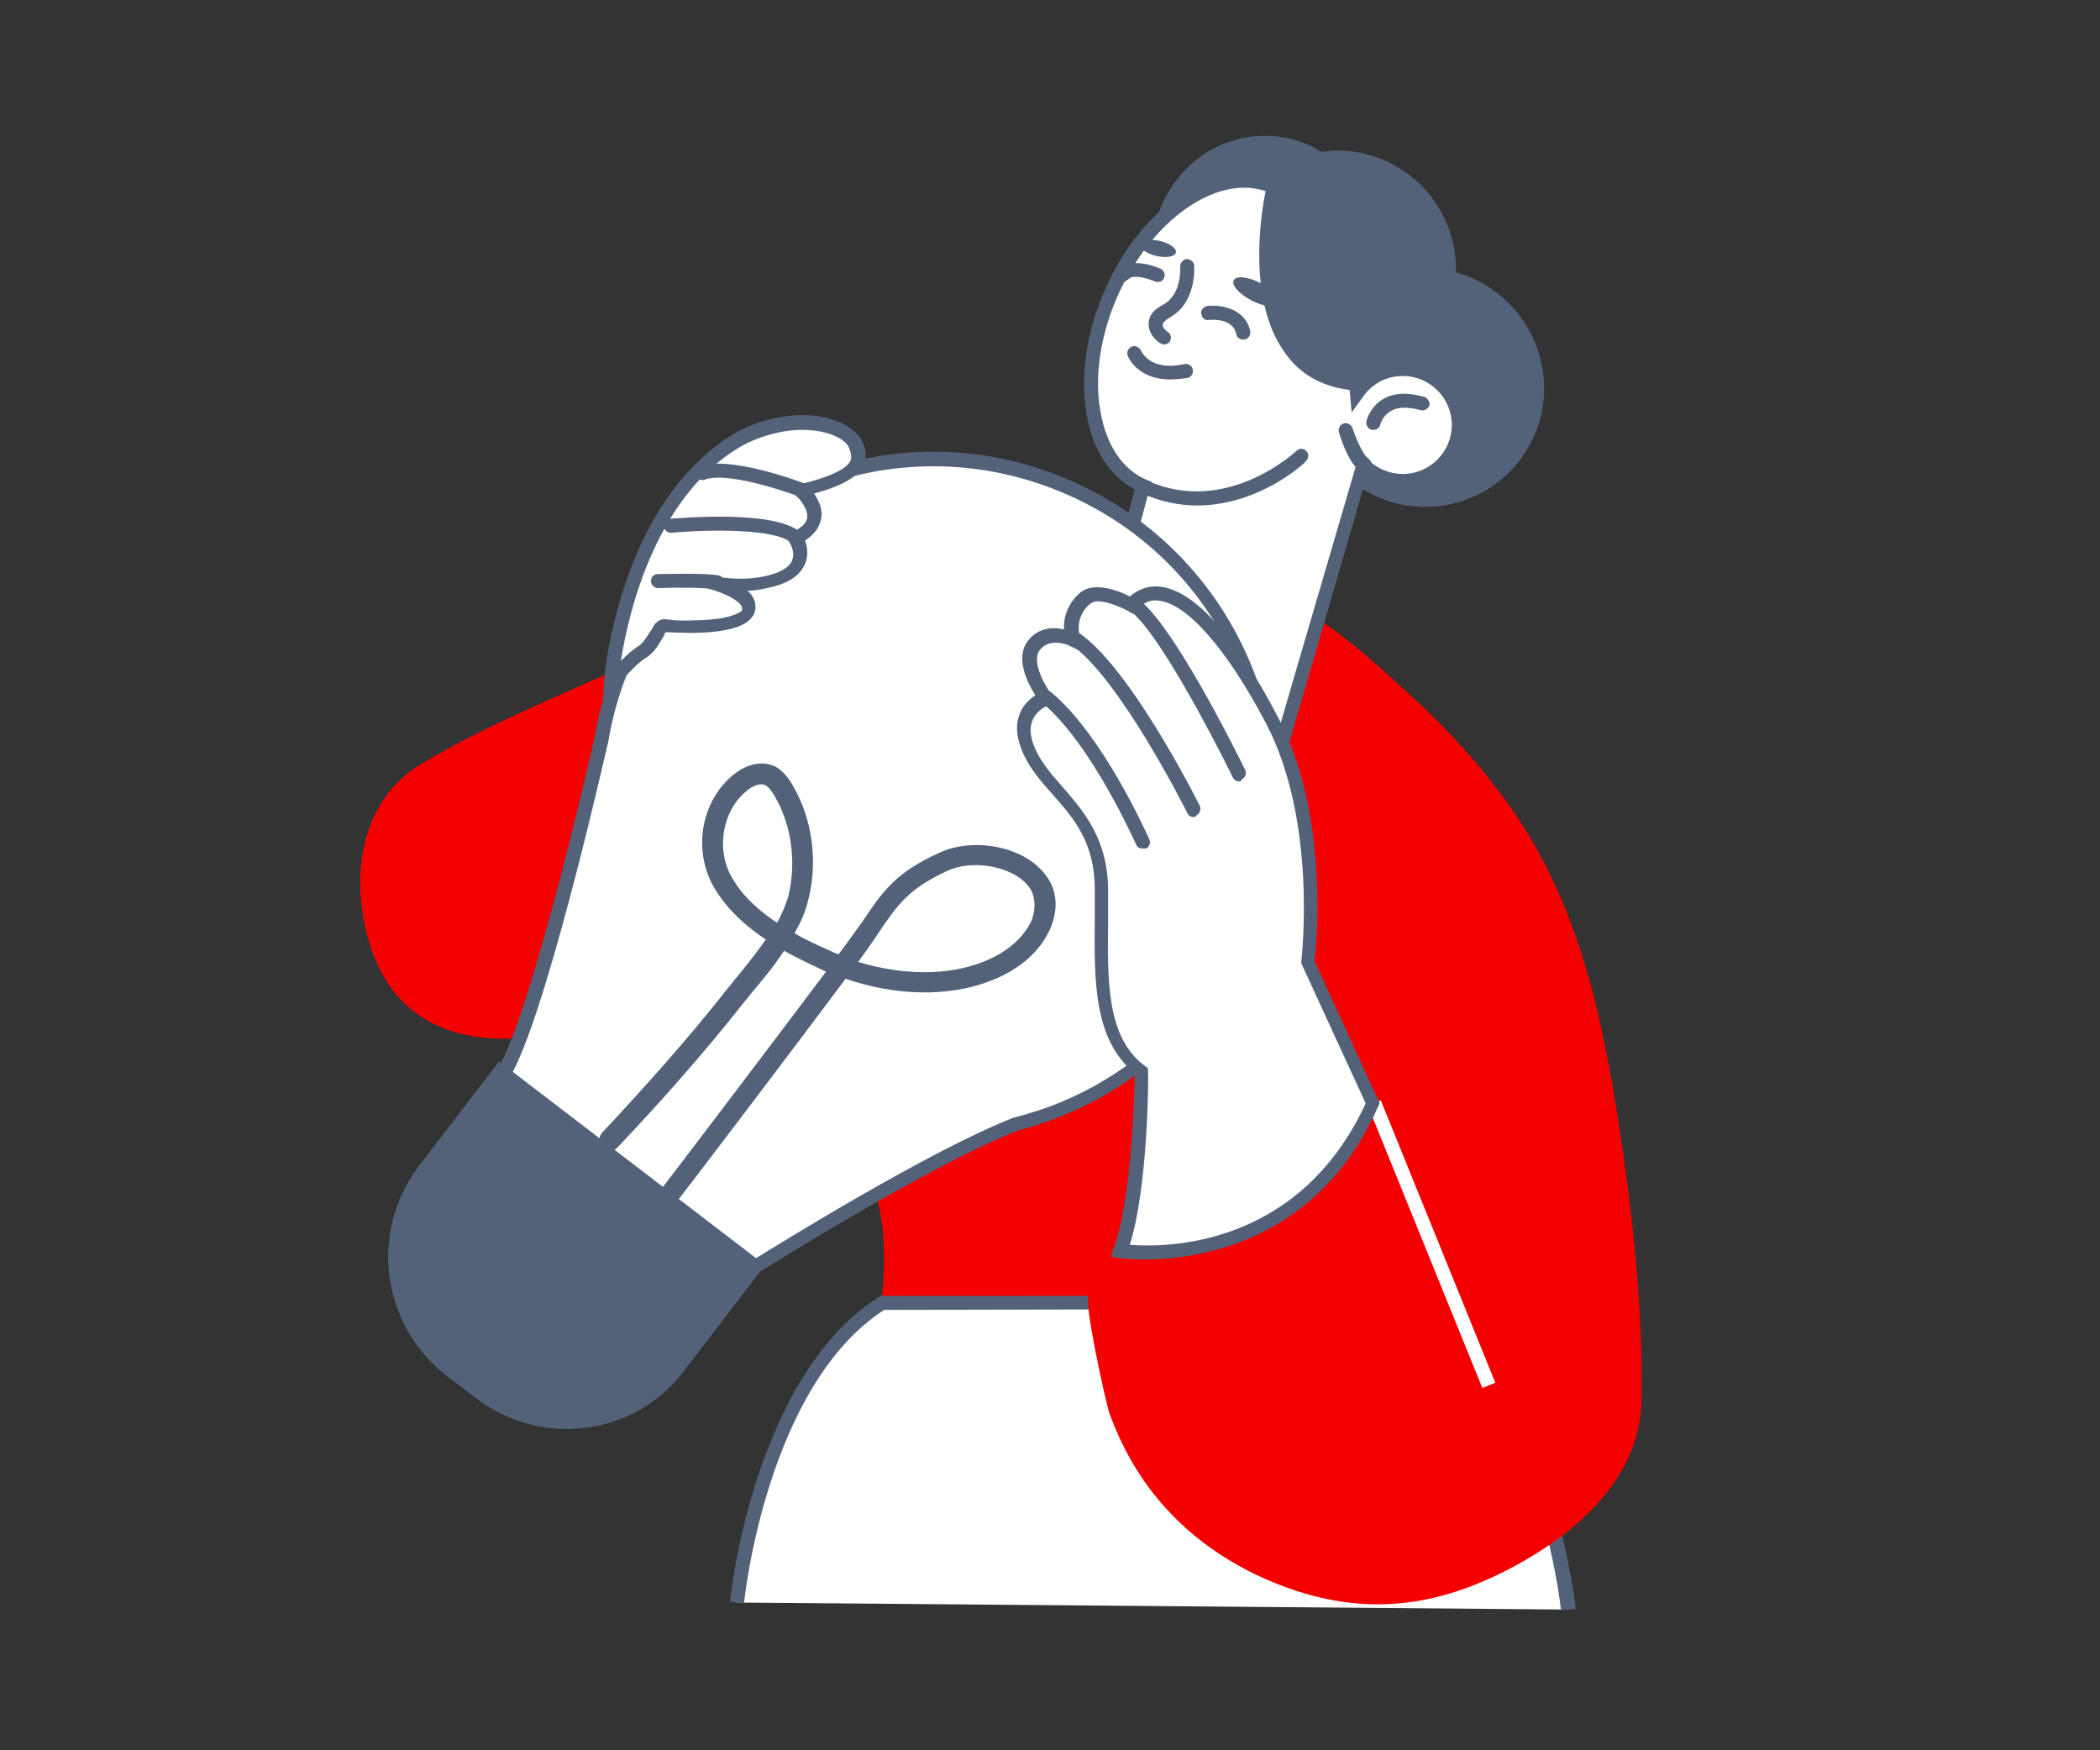 <?xml version="1.0" encoding="utf-8"?>
<!-- Generator: Adobe Illustrator 25.2.1, SVG Export Plug-In . SVG Version: 6.00 Build 0)  -->
<svg version="1.1" id="sv" xmlns="http://www.w3.org/2000/svg" xmlns:xlink="http://www.w3.org/1999/xlink" x="0px" y="0px"
	 viewBox="0 0 300 250" style="enable-background:new 0 0 300 250;" xml:space="preserve">
<rect x="0" y="0" width="300" height="250" fill="#333333" stroke="none"/>
<style type="text/css">
	.st0{fill:#FFFFFF;}
	.st1{fill:#536278;}
	.st2{fill:#F50000;}
</style>
<g>
	<path class="st0" d="M105.4,228.9c0,0,3-31.6,20.7-42.8s0,0,0,0l85.8-0.2c0,0,10.4,28.2,12.2,44"/>
	<path class="st1" d="M223,230c-1.6-14.1-10.3-38.7-11.9-43.1l-84.8,0.2c-16.8,10.9-20,41.5-20,41.9l-2-0.2c0-0.3,0.8-8.1,3.8-17.4
		c2.8-8.6,8-20.2,17.4-26.1l7.9-4.9c0.5-0.3,1.1-0.2,1.4,0.3c0.1,0.2,0.2,0.3,0.2,0.5c0,0.3-0.2,0.7-0.5,0.8l-4.9,3.1l82.3-0.2
		c0,0,0,0,0,0c0.4,0,0.8,0.3,0.9,0.7c0.4,1.2,10.5,28.5,12.3,44.2L223,230z"/>
	<g>
		<path class="st2" d="M183.2,85.9c6.3,2.1,13.5,9.1,18.4,13.5c5.8,5.3,11.1,11.2,15.4,17.7c9.3,14.1,12.4,30.6,14.8,47.1
			c1.7,11.8,2.9,23.9,2.7,35.8c-0.2,10.5-8.2,18-16.7,22.9c-10.5,6-20.8,8.2-32.7,4.3c-7.6-2.5-14.6-6.9-19.7-13.1
			c-3-3.6-5.3-7.8-6.9-12.2c-0.5-1.4-3.9-16.8-2.9-16.8c0,0-29.6,0-29.6,0s2.1-15.7-4.8-20.3c-6.9-4.5-29.6-20.3-29.6-20.3
			c-0.3-0.2-3.6,1.2-4,1.3c-3.3,1-6.7,1.8-10.2,2.2c-11.1,1.5-20.6-1.3-24.4-12.6c-3.1-9.2-1.9-20.9,7.2-26.3
			c8.2-4.9,17.2-8.7,26-12.6c10.1-4.5,20.2-8.8,30.5-12.8c8.6-3.4,16.3-6.2,25.6-6.7c6.3-0.4,16.3-2.2,22.1,1.4
			C169.1,81.3,183.2,85.9,183.2,85.9z"/>
	</g>
	<g>
		
			<rect x="203.4" y="156" transform="matrix(0.927 -0.376 0.376 0.927 -51.802 89.792)" class="st0" width="2" height="43.5"/>
	</g>
	<g>
		<path class="st1" d="M208,38.9c0-0.2,0-0.3,0-0.4c0-9.4-7.6-17-17-17c-0.8,0-1.5,0.1-2.2,0.2c-2.4-1.5-5.2-2.3-8.1-2.3
			c-9,0-16.2,7.6-16.2,17s7.3,17,16.2,17c0.6,0,1.3,0,1.9-0.1c1.3,0.7,2.6,1.3,4,1.7c0,0.2,0,0.3,0,0.4c0,9.4,7.6,17,17,17
			s17-7.6,17-17C220.5,47.5,215.2,40.9,208,38.9z"/>
	</g>
	<path class="st0" d="M200.4,52.6c-2.7,0-5.1,1.3-6.6,3.4l-0.1-1.3c-18.1-1.6-11.8-28.1-11.8-28.1c-7.7-3.3-18.1,3.5-23.2,15.4
		s-3,24.1,4.7,27.5l-9.1,33.5l27,9.7l13.6-46.2c1.5,1.4,3.4,2.3,5.6,2.3c4.4,0,8-3.6,8-8C208.5,56.2,204.9,52.6,200.4,52.6z"/>
	<path class="st1" d="M181.9,113.9L153,103.5l9.1-33.6c-3.6-1.9-6.1-5.8-6.9-10.9c-0.9-5.4,0-11.6,2.6-17.5
		c5.3-12.3,16.3-19.4,24.5-15.9l0.8,0.3l-0.2,0.8c0,0.1-3.3,14.6,2.2,22.2c2,2.7,4.9,4.3,8.7,4.6l0.8,0.1c1.6-1.4,3.7-2.1,5.8-2.1
		c5,0,9,4.1,9,9s-4.1,9-9,9c-1.8,0-3.6-0.6-5.1-1.6L181.9,113.9z M155.5,102.3l25.1,9l13.7-46.8l1.2,1.2c1.3,1.3,3.1,2,4.9,2
		c3.9,0,7-3.2,7-7c0-3.9-3.2-7-7-7c-2.3,0-4.4,1.1-5.7,3l-1.6,2.2l-0.3-3.2c-4-0.5-7.2-2.3-9.3-5.4c-5.3-7.4-3.4-19.6-2.7-23
		c-7.1-2.4-16.4,4.2-21.2,15.1c-2.4,5.5-3.3,11.4-2.4,16.3c0.8,4.8,3.1,8.3,6.5,9.8l0.8,0.3L155.5,102.3z"/>
	<path class="st0" d="M145.2,160.5c2.3-0.6,4.5-1.3,6.7-2.2c24.6-10.2,36.2-38.4,26-63s-38.4-36.2-63-26
		c-15.9,6.6-26.3,20.7-29,36.5c-0.1,0.3-9.5,42.2-14.5,48.3l35.3,27.5C106.8,181.6,132.3,165.5,145.2,160.5z"/>
	<path class="st1" d="M106.7,182.8L70,154.2l0.6-0.8c3.8-4.7,11-33.4,14.3-47.9c2.8-16.7,13.9-30.7,29.6-37.2
		c12.1-5,25.5-5.1,37.6,0c12.1,5,21.6,14.5,26.6,26.6c10.4,25-1.5,53.9-26.5,64.3c-2.2,0.9-4.5,1.7-6.8,2.3
		c-12.7,4.9-37.9,20.8-38.2,21L106.7,182.8z M72.8,153.9l34.1,26.5c4-2.5,26.1-16.2,38-20.8l0.1,0c2.2-0.6,4.5-1.3,6.6-2.2
		c24-10,35.4-37.6,25.5-61.7C172.1,84,163.1,75,151.4,70.2c-11.6-4.8-24.5-4.8-36.1,0c-15.1,6.3-25.7,19.6-28.4,35.7
		C85.9,110.2,77.8,145.7,72.8,153.9z"/>
	<g>
		<g>
			<path class="st1" d="M68,199.7l-4.2-3.2c-9.3-7.2-11.1-20.5-4-29.9l11.5-15l38,29.1l-11.5,15C90.8,205.1,77.4,206.9,68,199.7z"/>
		</g>
	</g>
	<g>
		<g>
			<path class="st1" d="M85.7,163.4c-0.2-0.5-0.1-1.1,0.3-1.6c6.2-6.6,12.4-13.6,17.3-19.8c0.5-0.7,1.1-1.3,1.6-2
				c1.5-1.8,3.1-3.8,4.5-5.8c-2.7-1.8-5.2-4-7-6.8c-3.5-5.3-2.5-12.6,2.2-16.6c1.9-1.6,3.9-2.1,5.7-1.5c1.4,0.5,2.3,1.8,2.9,2.8
				c2.9,4.9,3.7,11.1,2.2,16.7c-0.4,1.6-1.1,3.1-1.9,4.5c1.7,1,3.5,1.8,5.1,2.5c0.4,0.2,0.8,0.4,1.2,0.5c1.3-1.7,2.2-3,2.7-3.7
				l0.8-1.1c2.8-4.2,4.7-6.9,10.9-9.7c4.5-2.1,11-1.1,14.3,2.2c2.4,2.3,2.9,5.3,1.6,8.5c-1.4,3.3-4.4,6-8.6,7.6
				c-5.9,2.3-13.4,2.2-20.7-0.3c-7.6,10.2-22.9,30.3-23.7,31.3c-0.5,0.6-1.4,0.8-2,0.3c-0.6-0.5-0.8-1.4-0.3-2
				c0.2-0.2,15.3-20.1,23.2-30.6c-0.2-0.1-0.4-0.2-0.6-0.3c-1.7-0.8-3.6-1.7-5.4-2.7c-1.4,2.2-3.1,4.2-4.7,6.1
				c-0.5,0.7-1.1,1.3-1.6,2c-5,6.3-11.2,13.4-17.5,20c-0.5,0.6-1.5,0.6-2,0.1C85.9,163.7,85.8,163.6,85.7,163.4z M111.7,115.8
				c-0.3-0.8-0.7-1.5-1.1-2.2c-0.4-0.6-0.8-1.3-1.4-1.5c-0.8-0.3-1.9,0.3-2.7,1c-3.5,3-4.3,8.8-1.6,12.8c1.5,2.4,3.7,4.3,6.1,5.9
				c0.7-1.2,1.2-2.5,1.6-3.7C113.6,124,113.3,119.6,111.7,115.8z M147.5,127.6c-0.2-0.6-0.6-1.1-1.1-1.6c-2.5-2.4-7.7-3.2-11.1-1.6
				c-5.4,2.5-7,4.7-9.7,8.7l-0.8,1.2c-0.4,0.6-1.2,1.7-2.2,3.1c6.3,1.9,12.7,2,17.8,0c3.4-1.3,5.9-3.5,7-6
				C147.9,130,147.9,128.7,147.5,127.6z"/>
		</g>
	</g>
	<g>
		<path class="st1" d="M196.2,61.4c-0.1,0-0.1,0-0.2,0c-0.5-0.1-0.9-0.6-0.8-1.2c0-0.1,0.5-2.1,2.4-3.2c1.5-0.9,3.5-1,5.9-0.3
			c0.5,0.2,0.8,0.7,0.7,1.2c-0.2,0.5-0.7,0.8-1.2,0.7c-1.8-0.5-3.3-0.5-4.3,0.1c-1.2,0.7-1.5,1.9-1.5,1.9
			C197.1,61.1,196.7,61.4,196.2,61.4z"/>
	</g>
	<g>
		<path class="st1" d="M166.3,49.2c-0.2,0-0.4-0.1-0.6-0.2c-0.2-0.1-1.7-1.2-1.6-2.8c0-1.1,0.7-2,2.1-2.7c2.7-1.5,2.4-5.4,2.4-5.4
			c0-0.6,0.4-1,0.9-1.1c0.6,0,1,0.4,1.1,0.9c0,0.2,0.4,5.2-3.4,7.4c-0.7,0.4-1.1,0.8-1.1,1.1c0,0.4,0.5,0.9,0.7,1
			c0.5,0.3,0.6,0.9,0.3,1.4C166.9,49.1,166.6,49.2,166.3,49.2z"/>
	</g>
	<g>
		<path class="st1" d="M167.1,54.2c-3.6,0-5.5-2.1-6-3.4c-0.2-0.5,0.1-1.1,0.6-1.3c0.5-0.2,1.1,0.1,1.3,0.6c0.1,0.1,1.3,3,6.2,1.9
			c0.5-0.1,1.1,0.2,1.2,0.8c0.1,0.5-0.2,1.1-0.8,1.2C168.7,54.1,167.8,54.2,167.1,54.2z"/>
	</g>
	<g>
		<path class="st1" d="M171,72.2c-2.4,0-5.1-0.5-7.8-1.7c-0.5-0.2-0.7-0.8-0.5-1.3c0.2-0.5,0.8-0.7,1.3-0.5
			c11.3,5,21.1-4.2,21.2-4.3c0.4-0.4,1-0.4,1.4,0c0.4,0.4,0.4,1,0,1.4C186.6,66,180,72.2,171,72.2z"/>
	</g>
	<g>
		
			<ellipse transform="matrix(0.224 -0.975 0.975 0.224 93.687 188.779)" class="st1" cx="165.4" cy="35.6" rx="1.1" ry="2.6"/>
	</g>
	<g>
		
			<ellipse transform="matrix(0.46 -0.888 0.888 0.46 59.892 181.806)" class="st1" cx="179.4" cy="41.7" rx="1.4" ry="3.6"/>
	</g>
	<g>
		<path class="st1" d="M177.6,48.5c-0.5,0-0.9-0.3-1-0.8c-0.5-2.4-3.8-2-3.9-2c-0.6,0.1-1-0.3-1.1-0.9c-0.1-0.5,0.3-1,0.9-1.1
			c1.8-0.2,5.4,0.3,6.1,3.6c0.1,0.5-0.2,1.1-0.8,1.2C177.7,48.5,177.6,48.5,177.6,48.5z"/>
	</g>
	<g>
		<path class="st1" d="M160.3,40.3c-0.2,0-0.4-0.1-0.6-0.2c-0.4-0.4-0.5-1-0.1-1.4c1.9-2.2,5.8-0.5,6.2-0.3c0.5,0.2,0.7,0.8,0.5,1.3
			c-0.2,0.5-0.8,0.7-1.3,0.5c-1-0.4-3.2-1.1-3.8-0.3C160.9,40.1,160.6,40.3,160.3,40.3z"/>
	</g>
	<g>
		<path class="st1" d="M194.9,67.5c-0.2,0-0.4-0.1-0.6-0.2c-1.6-1.1-2.8-4.7-3-5.5c-0.2-0.5,0.1-1.1,0.6-1.3
			c0.5-0.2,1.1,0.1,1.3,0.6c0.5,1.5,1.5,3.9,2.3,4.4c0.4,0.3,0.6,0.9,0.2,1.4C195.5,67.3,195.2,67.5,194.9,67.5z"/>
	</g>
	<path class="st0" d="M149.5,99.6c0,0-5.1,1.8-2.2,7.8c2.9,6,10.2,8.9,10.2,19.6s-1.1,20.7,5.6,25.8c0,0-0.2,18.2-3.1,25.8
		c0,0,24.9,3.8,36.2-21.1l-9.3-20.2c0,0,2.5-19.8-5.1-34.5s-15.6-21.6-20.2-16.5c0,0-4.5-2.5-6.5-1.1c-2,1.5-2.5,4.1-1.8,6
		c0,0-3.7-1.8-5.6,0.9C145.8,94.8,149.5,99.6,149.5,99.6z"/>
	<path class="st1" d="M163.5,179.9c-2.2,0-3.5-0.2-3.6-0.2l-1.2-0.2l0.4-1.2c2.5-6.7,3-22,3-25c-5.9-4.8-5.8-13.3-5.7-22.3
		c0-1.3,0-2.6,0-3.9c0-6.8-3-10.2-6-13.6c-1.6-1.8-3.1-3.5-4.1-5.6c-1.1-2.3-1.3-4.3-0.6-6c0.5-1.3,1.5-2.1,2.2-2.6
		c-1.1-1.7-2.9-5.3-1.1-7.7c1.4-1.9,3.5-2.1,5.2-1.7c-0.1-1.9,0.7-4,2.5-5.4c2-1.4,5.4-0.1,6.9,0.7c1.3-1.1,2.8-1.6,4.4-1.4
		c4.9,0.6,10.9,7.3,16.8,18.7c7.3,14,5.5,32.2,5.2,34.8l9.3,20.3l-0.2,0.4C188.3,177.6,170.9,179.9,163.5,179.9z M161.4,177.8
		c5,0.4,24.1,0.5,33.7-20.2l-9.2-20l0-0.3c0-0.2,2.4-19.7-5-33.9c-5.5-10.5-11.2-17.1-15.3-17.6c-1.3-0.2-2.3,0.3-3.2,1.3l-0.5,0.6
		l-0.7-0.4c-1.3-0.7-4.3-2-5.4-1.1c-1.6,1.2-2,3.3-1.5,4.9l0.7,2.2l-2.1-1c-0.1-0.1-2.9-1.4-4.4,0.6c-1.2,1.7,0.9,5.2,1.7,6.3
		l0.8,1.1l-1.3,0.5c-0.1,0-1.6,0.6-2.2,2.1c-0.5,1.2-0.3,2.6,0.5,4.3c0.9,1.9,2.3,3.5,3.8,5.2c3,3.5,6.5,7.4,6.5,14.9
		c0,1.3,0,2.7,0,4c-0.1,9.1-0.2,16.9,5.3,21l0.4,0.3l0,0.5C164.1,153.6,164,169.6,161.4,177.8z"/>
	<path class="st0" d="M87.4,97.4c0,0,2-26,19-35c8.7-4,14.9-1,16,1c1,2.1,1,4.5-7.7,6.6c0,0,4.7,4.3-0.8,6.8c0,0,2.5,3.9-2.3,5.8
		c-4.9,1.8-9.9,0.5-9.9,0.5s5.2,1.4,5.5,3.5c0.3,2.2-3.4,2.9-7.6,3c-4.2,0.1-4.5-0.4-4.9,0s-1.4,3-2.8,3.7
		C90.3,93.9,87.4,97.4,87.4,97.4z"/>
	<path class="st1" d="M86.1,100.4l0.2-3.1c0-0.3,0.5-6.7,3.2-14.4c3.5-10.2,9.2-17.6,16.3-21.5c9-4.2,15.9-1.3,17.3,1.5
		c0.4,0.8,0.9,2.1,0.3,3.5c-0.8,1.7-3.1,3-7.1,4.1c0.6,0.9,1.3,2.2,1,3.6c-0.2,1.2-1,2.3-2.3,3.1c0.3,0.8,0.5,1.9,0.1,3.1
		c-0.5,1.4-1.6,2.4-3.4,3.1c-1.7,0.6-3.4,0.9-4.9,1c0.6,0.5,1,1.2,1.1,1.9c0.1,0.8-0.1,1.5-0.6,2c-1.1,1.3-3.7,2-8,2.1
		c-2.2,0-3.4-0.1-4-0.1c-0.1,0-0.2,0-0.2,0c-0.1,0.1-0.2,0.3-0.2,0.4c-0.6,1-1.4,2.6-2.7,3.3c-0.9,0.5-3,2.7-4,3.9L86.1,100.4z
		 M114.6,61.4c-2.2,0-4.9,0.5-7.9,1.9c-12.9,6.8-16.9,24.1-18,31.1c0.9-0.9,1.8-1.7,2.5-2.1c0.7-0.4,1.4-1.7,1.9-2.4
		c0.3-0.5,0.4-0.8,0.7-1c0.5-0.5,1.1-0.5,1.8-0.4c0.6,0.1,1.7,0.2,3.8,0.1c5-0.1,6.2-1.1,6.5-1.3c0.1-0.1,0.2-0.3,0.1-0.5
		c-0.1-0.9-2.5-2.1-4.7-2.7c0,0,0,0-0.1,0l0.5-1.9c0,0,0,0,0,0c0.3,0.1,5,1.2,9.3-0.4c1.2-0.5,2-1.1,2.2-1.9
		c0.4-1.2-0.4-2.4-0.4-2.4l-0.6-1l1-0.5c1.3-0.6,2-1.3,2.1-2c0.2-1.2-1-2.7-1.5-3.1l-1.4-1.3l1.8-0.4c5.3-1.3,6.9-2.5,7.3-3.4
		c0.2-0.5,0.1-1-0.2-1.8C120.9,62.8,118.4,61.4,114.6,61.4z"/>
	<g>
		<path class="st1" d="M177,111.6c-0.4,0-0.7-0.2-0.9-0.6c-2.9-5.9-11.1-21.6-14.9-23.9c-0.5-0.3-0.6-0.9-0.4-1.4
			c0.3-0.5,0.9-0.6,1.4-0.4c5,3,14.6,22.5,15.7,24.7c0.2,0.5,0,1.1-0.5,1.3C177.3,111.6,177.2,111.6,177,111.6z"/>
	</g>
	<g>
		<path class="st1" d="M170.5,116.7c-0.4,0-0.7-0.2-0.9-0.6c-0.1-0.2-9.7-19.4-16.7-24.1c-0.5-0.3-0.6-0.9-0.3-1.4
			c0.3-0.5,0.9-0.6,1.4-0.3c7.4,4.9,17,24,17.4,24.8c0.2,0.5,0,1.1-0.4,1.3C170.8,116.7,170.6,116.7,170.5,116.7z"/>
	</g>
	<g>
		<path class="st1" d="M163.2,121.2c-0.4,0-0.8-0.2-0.9-0.6c-0.1-0.1-6.3-14.3-13.4-20.2c-0.4-0.4-0.5-1-0.1-1.4
			c0.4-0.4,1-0.5,1.4-0.1c7.5,6.3,13.7,20.4,14,21c0.2,0.5,0,1.1-0.5,1.3C163.5,121.2,163.3,121.2,163.2,121.2z"/>
	</g>
	<g>
		<path class="st1" d="M102.3,84.2c-0.1,0-0.2,0-0.2,0c-1.2-0.3-5.5-0.3-8.1-0.2c-0.5,0-1-0.4-1-1c0-0.6,0.4-1,1-1
			c0.7,0,6.8-0.2,8.7,0.2c0.5,0.1,0.9,0.7,0.7,1.2C103.2,83.9,102.8,84.2,102.3,84.2z"/>
	</g>
	<g>
		<path class="st1" d="M113.7,77.8c-0.2,0-0.5-0.1-0.7-0.3c-2.3-2-11.7-1.9-17.1-1.4c-0.6,0-1-0.4-1.1-0.9c-0.1-0.5,0.4-1,0.9-1.1
			c1.5-0.1,14.9-1.3,18.6,1.9c0.4,0.4,0.5,1,0.1,1.4C114.3,77.7,114,77.8,113.7,77.8z"/>
	</g>
	<g>
		<path class="st1" d="M114.5,71c-0.1,0-0.2,0-0.4-0.1c-2.7-1-10.4-3.5-13.4-2.4c-0.5,0.2-1.1-0.1-1.3-0.6c-0.2-0.5,0.1-1.1,0.6-1.3
			c4.2-1.5,13.7,2,14.8,2.4c0.5,0.2,0.8,0.8,0.6,1.3C115.3,70.8,114.9,71,114.5,71z"/>
	</g>
</g>
</svg>
